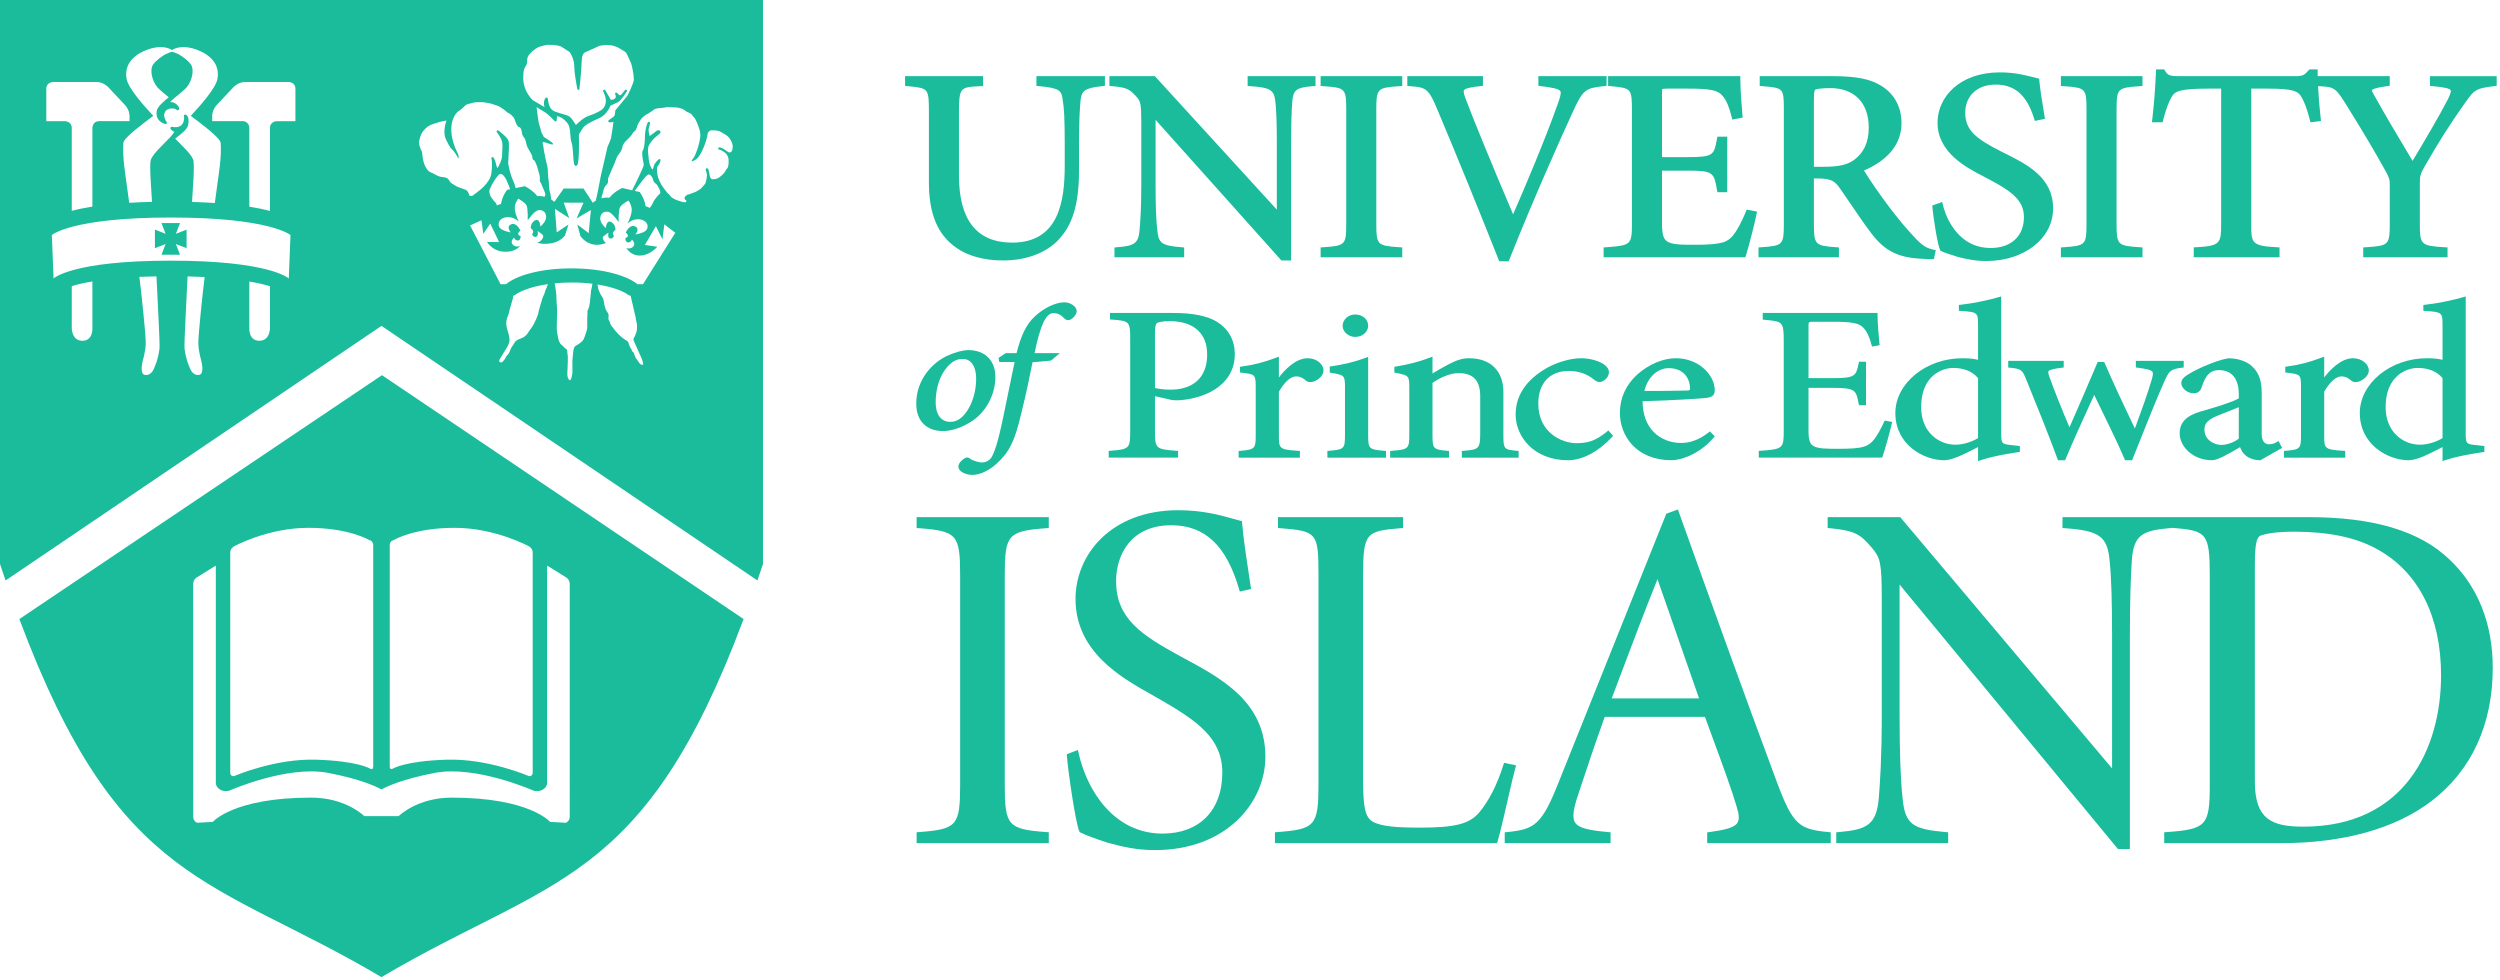 <?xml version="1.0" standalone="no"?><!DOCTYPE svg PUBLIC "-//W3C//DTD SVG 1.1//EN" "http://www.w3.org/Graphics/SVG/1.1/DTD/svg11.dtd"><svg width="100%" height="100%" viewBox="0 0 403 158" version="1.1" xmlns="http://www.w3.org/2000/svg" xmlns:xlink="http://www.w3.org/1999/xlink" xml:space="preserve" style="fill-rule:evenodd;clip-rule:evenodd;stroke-linejoin:round;stroke-miterlimit:1.414;"><g><path d="M61.494,0l-61.494,0l0,90.919c0.298,0.904 0.597,1.783 0.896,2.654l60.599,-41.041l60.601,41.041c0.298,-0.871 0.597,-1.75 0.896,-2.654l0,-90.919l-61.498,0ZM23.543,8.089c2.326,-0.932 3.675,-0.349 4.188,-0.018c0.512,-0.331 1.861,-0.914 4.187,0.018c2.394,0.958 3.517,2.604 3.128,4.654c-0.28,1.488 -2.687,4.218 -4.294,5.93c1.807,1.383 4.76,3.528 4.823,4.383c0.165,2.273 -0.317,4.991 -0.499,6.375c-0.053,0.405 -0.225,1.668 -0.446,3.292c-1.126,-0.074 -2.348,-0.131 -3.674,-0.168c0.127,-2.065 0.238,-3.844 0.238,-3.844c0,0 0.11,-2.051 0,-2.772c-0.111,-0.72 -1.385,-1.994 -1.385,-1.994c0,0 -0.735,-0.752 -1.568,-1.607c0.819,-0.599 1.934,-1.5 2.066,-2.088c0.343,-1.507 -0.317,-1.75 -0.394,-1.773c-0.085,-0.025 -0.177,0 -0.234,0.067c-0.059,0.064 -0.074,0.16 -0.038,0.24l0.033,0.063c0.021,0.117 0.005,0.453 -0.062,0.68c-0.18,0.597 -0.537,0.997 -1.459,0.98c-0.081,0 -0.311,-0.05 -0.434,-0.071c-0.106,-0.003 -0.217,0.073 -0.243,0.178c-0.074,0.294 0.519,0.589 0.546,0.603c0.032,0.017 0.062,0.03 0.094,0.041l-0.521,0.695c-0.978,1.004 -1.942,1.992 -1.942,1.992c0,0 -1.274,1.274 -1.386,1.994c-0.111,0.722 0,2.772 0,2.772c0,0 0.11,1.771 0.237,3.831c-1.324,0.031 -2.548,0.083 -3.677,0.15c-0.219,-1.61 -0.389,-2.859 -0.442,-3.261c-0.182,-1.384 -0.665,-4.102 -0.499,-6.375c0.062,-0.854 3.016,-3 4.822,-4.383c-1.606,-1.712 -4.013,-4.441 -4.294,-5.93c-0.387,-2.051 0.736,-3.696 3.129,-4.654ZM7.465,14.323c0,-1.106 1.109,-1.106 1.109,-1.106l6.986,0c1.108,0 1.867,0.809 1.867,0.809l2.695,2.872c0.759,0.811 0.759,1.72 0.759,1.72l0,0.912l-4.88,0c-1.108,0 -1.108,1.109 -1.108,1.109l0,12.665c-1.328,0.208 -2.425,0.44 -3.327,0.678l0,-13.336c0,-1.109 -1.107,-1.109 -1.107,-1.109l-2.994,0l0,-5.214ZM13.287,54.933c-1.774,0 -1.719,-2.108 -1.719,-2.108l0,-6.703c0.806,-0.245 1.891,-0.509 3.325,-0.751l0,7.454c0.001,-0.001 0.168,2.108 -1.606,2.108ZM25.709,56.21c-0.222,1.774 -0.776,2.938 -0.942,3.326c-0.166,0.389 -0.666,1.02 -1.387,0.904c-0.721,-0.114 -0.554,-1.292 -0.442,-1.957c0.065,-0.399 0.554,-1.775 0.554,-3.272c0,-1.353 -0.704,-8.067 -1.021,-10.582c0.86,-0.039 1.78,-0.066 2.75,-0.084c0.063,1.1 0.11,1.975 0.11,2.184c-0.001,0.611 0.479,8.678 0.378,9.481ZM32.523,58.483c0.111,0.665 0.279,1.843 -0.441,1.957c-0.722,0.115 -1.221,-0.516 -1.388,-0.904c-0.165,-0.388 -0.721,-1.552 -0.942,-3.326c-0.101,-0.803 0.378,-8.87 0.378,-9.48c0,-0.208 0.047,-1.08 0.11,-2.175c0.975,0.022 1.887,0.057 2.748,0.1c-0.318,2.534 -1.017,9.208 -1.017,10.557c0,1.496 0.487,2.872 0.552,3.271ZM43.519,52.824c0,0 0.057,2.108 -1.719,2.108c-1.773,0 -1.606,-2.108 -1.606,-2.108l0,-7.44c1.439,0.245 2.522,0.51 3.325,0.752l0,6.688ZM46.551,44.893c0,0 -2.994,-2.874 -19.008,-2.874c-16.013,0 -18.906,2.874 -18.906,2.874l-0.283,-7.003c0,0 3.159,-2.826 19.189,-2.826c16.032,0 19.284,2.826 19.284,2.826l-0.276,7.003ZM47.623,19.536l-2.994,0c0,0 -1.108,0 -1.108,1.109l0,13.353c-0.901,-0.238 -1.999,-0.472 -3.327,-0.682l0,-4.162l0,-8.517c0,0 0,-1.109 -1.108,-1.109l-4.879,0l0,-0.912c0,0 0,-0.909 0.759,-1.72l2.695,-2.872c0,0 0.759,-0.809 1.867,-0.809l6.985,0c0,0 1.11,0 1.11,1.106l0,5.215ZM84.459,11.251c0.1,-0.443 0.459,-0.69 0.487,-1.09c0.013,-0.192 0.039,-0.245 0.032,-0.423c-0.011,-0.206 0.063,-0.531 0.156,-0.704c0.101,-0.171 0.269,-0.311 0.387,-0.466c0.173,-0.22 0.353,-0.334 0.557,-0.506c0.164,-0.141 0.34,-0.272 0.531,-0.374c0.372,-0.193 0.804,-0.261 1.2,-0.386c0.507,-0.158 2.22,-0.072 2.721,0.249c0.277,0.18 0.95,0.616 1.321,0.856c0.229,0.364 0.72,1.254 0.72,2.28c0,0.873 0.267,2.481 0.455,3.498c0.098,0.541 0.365,0.229 0.365,0.229c0,0 0.296,-2.499 0.351,-3.951c0.053,-1.328 0.105,-1.538 0.415,-1.948c0.735,-0.334 1.473,-0.668 2.206,-1c0.139,-0.064 0.271,-0.141 0.416,-0.158c0.372,-0.048 0.775,-0.119 1.148,-0.096c0.21,0.01 0.425,0.021 0.629,0.046c0.192,0.024 0.344,0.08 0.533,0.141c0.342,0.115 0.69,0.271 0.992,0.486c0.24,0.173 0.522,0.275 0.746,0.472c0.19,0.168 0.269,0.415 0.377,0.643c0.176,0.381 0.353,0.763 0.53,1.146c0,0 0.435,1.434 0.435,2.646c0,0.594 -1.025,2.576 -1.025,2.576l-1.957,2.378c0,0 -0.029,0.711 -0.159,0.897c-0.155,0.217 -0.985,0.672 -0.985,0.817c0,0.39 0.852,0.132 0.852,0.132c0,0 -0.31,2.22 -0.393,2.6c-0.026,0.119 -0.091,0.301 -0.169,0.494c-0.024,0.069 -0.054,0.141 -0.085,0.208c-0.038,0.097 -0.078,0.19 -0.116,0.275c-0.108,0.247 -0.197,0.438 -0.197,0.438l-1.1,4.783c-0.244,1.208 -0.442,2.435 -0.734,3.633c-0.021,0.085 -0.033,0.178 -0.05,0.267c-0.173,0.105 -0.341,0.218 -0.488,0.353l-1.499,-2.298l-3.195,0l-1.519,2.155c-0.144,-0.145 -0.312,-0.268 -0.485,-0.383c-0.025,-0.222 -0.081,-0.454 -0.097,-0.644c-0.021,-0.247 -0.095,-0.47 -0.16,-0.713c-0.057,-0.223 -0.093,-0.48 -0.104,-0.72c-0.004,-0.069 -0.006,-0.136 -0.006,-0.199c0.002,-0.292 -0.014,-0.57 -0.063,-0.858c-0.068,-0.37 -0.11,-0.757 -0.114,-1.132c-0.003,-0.338 -0.011,-0.702 -0.078,-1.018c-0.085,-0.365 -0.18,-0.729 -0.256,-1.095c-0.046,-0.206 -0.11,-0.417 -0.128,-0.629c-0.034,-0.345 -0.195,-0.677 -0.195,-1.031l-0.093,-0.607c-0.039,-0.273 -0.106,-0.18 -0.074,-0.457c-0.205,-0.519 1.39,0.411 1.67,0.187c0.054,-0.277 -1.396,-1.059 -1.531,-1.203c-0.05,-0.188 -0.116,-0.277 -0.214,-0.427c-0.115,-0.168 -0.174,-0.419 -0.228,-0.612c-0.149,-0.561 -0.355,-1.131 -0.436,-1.718c-0.051,-0.373 -0.087,-0.751 -0.147,-1.123c-0.044,-0.299 -0.075,-0.6 -0.118,-0.9c0.524,0.306 1.149,0.685 1.457,0.888c0.479,0.319 1.466,1.359 1.476,1.37c0.053,0.054 0.13,0.071 0.2,0.043c0.069,-0.027 0.114,-0.094 0.114,-0.169c0,-0.002 0.001,-0.274 0.039,-0.642c0,0 0.02,-0.014 0.08,-0.014c0.272,0 0.938,0.285 1.567,1.051c0.41,0.497 0.457,1.174 0.508,1.889c0.035,0.494 0.071,1.005 0.241,1.448c0.111,0.29 0.163,1.075 0.21,1.768c0.094,1.396 0.139,1.838 0.45,1.838c0.047,0 0.116,-0.014 0.181,-0.08c0.374,-0.384 0.335,-3.57 0.298,-4.984c0.092,-0.152 0.397,-0.66 0.584,-0.944c0.427,-0.658 1.499,-1.162 2.655,-1.663c1.188,-0.517 1.732,-1.729 1.857,-2.045c0.192,-0.088 0.75,-0.344 1.16,-0.525c0.537,-0.238 1.383,-1.617 1.477,-1.773c0.051,-0.083 0.026,-0.192 -0.056,-0.246c-0.08,-0.055 -0.192,-0.033 -0.248,0.047c-0.303,0.428 -0.672,0.823 -0.769,0.848c-0.145,-0.028 -0.383,-0.243 -0.507,-0.388c-0.062,-0.07 -0.166,-0.084 -0.241,-0.032c-0.077,0.054 -0.102,0.155 -0.058,0.237c0.003,0.005 0.256,0.479 -0.062,0.717c-0.153,0.114 -0.322,0.173 -0.502,0.173c-0.065,0 -0.119,-0.008 -0.157,-0.016c-0.897,-1.613 -0.907,-1.613 -1.045,-1.613c-0.061,0 -0.119,0.032 -0.153,0.083c-0.058,0.089 -0.021,0.173 0.016,0.253l0.033,0.076c0.234,0.526 0.671,1.505 0.034,2.486c-0.269,0.414 -1.176,0.904 -2.555,1.38c-0.669,0.229 -1.26,0.788 -1.651,1.157c-0.103,0.099 -0.217,0.205 -0.285,0.259c-0.069,-0.078 -0.181,-0.256 -0.267,-0.393c-0.157,-0.25 -0.335,-0.533 -0.541,-0.754c-0.305,-0.326 -0.611,-0.414 -1.224,-0.589c-0.33,-0.095 -0.74,-0.212 -1.305,-0.408c-0.949,-0.327 -1.092,-1.362 -1.161,-1.859c-0.035,-0.25 -0.06,-0.431 -0.251,-0.431c-0.151,0 -0.216,0.149 -0.267,0.27c-0.25,0.583 -0.137,1.033 -0.03,1.273c-0.04,-0.015 -0.093,-0.038 -0.161,-0.076c-0.345,-0.193 -1.251,-0.732 -1.776,-1.046c-0.926,-0.964 -1.509,-2.196 -1.509,-3.535c0,-0.476 0.014,-0.9 0.11,-1.345ZM75.553,31.178c-0.059,-0.179 -0.167,-0.336 -0.306,-0.46c-0.18,-0.163 -0.436,-0.213 -0.659,-0.291c-0.275,-0.097 -0.555,-0.194 -0.825,-0.306c-0.23,-0.095 -0.423,-0.253 -0.642,-0.375c-0.126,-0.071 -0.268,-0.148 -0.38,-0.237c-0.245,-0.188 -0.343,-0.531 -0.567,-0.711c-0.391,-0.307 -0.969,-0.204 -1.422,-0.373c-0.338,-0.13 -0.636,-0.311 -0.963,-0.486c-0.21,-0.108 -0.485,-0.177 -0.654,-0.331c-0.73,-0.672 -0.943,-1.683 -1.052,-2.621c-0.025,-0.238 -0.025,-0.491 -0.145,-0.715c-0.062,-0.119 -0.13,-0.169 -0.158,-0.301c-0.062,-0.286 -0.224,-0.577 -0.224,-0.876c0,-0.174 -0.004,-0.34 0.043,-0.508c0.128,-0.472 0.286,-1.079 0.611,-1.452c0.327,-0.377 0.64,-0.722 1.098,-0.94c0.281,-0.135 0.583,-0.242 0.886,-0.325c0.397,-0.108 0.791,-0.264 1.194,-0.349c0.082,-0.016 0.167,-0.026 0.256,-0.026c0.131,0.002 0.227,-0.057 0.33,-0.113c-0.275,0.829 -0.553,2.129 -0.063,3.144c0.782,1.621 0.789,1.292 1.233,1.845c0.448,0.549 0.722,1.184 0.722,1.184c0,0 0.167,-0.332 -0.055,-0.773c-0.429,-0.851 -1.063,-2.361 -1.063,-3.874c0,-1.086 0.256,-2.038 0.957,-2.834c0.294,-0.214 0.601,-0.409 0.865,-0.657c0.302,-0.284 0.533,-0.605 0.972,-0.673c0.31,-0.05 0.608,-0.175 0.917,-0.229c0.236,-0.043 0.472,-0.045 0.713,-0.045c0.192,0 0.384,-0.002 0.574,0c0.295,0.004 0.596,0.078 0.887,0.128c0.308,0.052 0.619,0.11 0.912,0.226c0.16,0.064 0.312,0.127 0.485,0.166c0.462,0.106 0.824,0.421 1.219,0.689c0.104,0.071 0.178,0.126 0.264,0.208c0.087,0.087 0.185,0.185 0.291,0.25c0.149,0.095 0.312,0.141 0.448,0.253c0.284,0.245 0.597,0.527 0.722,0.882c0.103,0.287 0.181,0.607 0.355,0.87c0.063,0.102 0.131,0.247 0.224,0.31c0.063,0.041 0.124,0.03 0.195,0.059c0.188,0.073 0.231,0.286 0.292,0.451c0.042,0.125 0.07,0.21 0.078,0.342c0.021,0.265 0.072,0.469 0.232,0.681c0.176,0.228 0.343,0.479 0.396,0.768c0.063,0.338 0.152,0.702 0.302,1.015c0.197,0.414 0.452,0.758 0.652,1.159c0.108,0.215 0.086,0.448 0.156,0.672c0.068,0.215 0.235,0.201 0.355,0.357c0.075,0.102 0.105,0.25 0.157,0.368c0.08,0.183 0.17,0.362 0.226,0.558c0.074,0.269 0.154,0.529 0.228,0.796c0.098,0.351 0.209,0.69 0.209,1.056c0,0.19 -0.063,0.47 0.054,0.624c0.05,0.069 0.1,0.093 0.137,0.169c0.064,0.125 0.064,0.272 0.132,0.396c0.147,0.279 0.269,0.587 0.391,0.887c0.075,0.184 0.173,0.364 0.156,0.567c-0.009,0.119 -0.044,0.187 -0.089,0.277c-0.006,0.014 -0.021,0.039 -0.031,0.057c-0.379,-0.091 -0.772,-0.139 -1.171,-0.096c-0.541,-0.722 -1.36,-1.259 -2.017,-1.605l-1.46,0.31c-0.144,-0.53 -0.325,-1.045 -0.456,-1.305c-0.381,-0.762 -0.758,-2.419 -0.758,-2.744c0,-0.088 0.015,-0.311 0.033,-0.603c0.081,-1.273 0.148,-2.553 0.015,-2.971c-0.191,-0.598 -1.483,-1.547 -1.63,-1.654c-0.078,-0.055 -0.183,-0.041 -0.244,0.029c-0.062,0.071 -0.059,0.179 0.007,0.246c0.003,0.003 0.22,0.229 0.64,1.017c0.304,0.569 0.274,1.077 0.234,1.78c-0.015,0.265 -0.032,0.552 -0.032,0.872c0,0.816 -0.502,1.712 -0.762,2.122c-0.076,-0.147 -0.166,-0.366 -0.218,-0.647c-0.117,-0.646 -0.408,-1.06 -0.421,-1.077c-0.054,-0.074 -0.151,-0.098 -0.23,-0.057c-0.079,0.04 -0.118,0.134 -0.091,0.219c0.002,0.007 0.206,0.67 -0.008,2.377c-0.21,1.68 -2.353,3.095 -2.375,3.108c-0.021,0.014 -0.02,0.043 -0.034,0.064c-0.084,0.046 -0.173,0.089 -0.247,0.145c-0.135,0.097 -0.202,0.225 -0.355,0.288c-0.133,0.058 -0.391,0.088 -0.514,-0.012c-0.091,-0.081 -0.1,-0.232 -0.134,-0.339ZM82.236,30.505l-0.493,0.104c-0.158,0.201 -0.792,1.068 -0.981,2.267c-0.237,0.064 -0.461,0.148 -0.673,0.248c-0.032,-0.138 -0.061,-0.297 -0.142,-0.397c-0.115,-0.137 -0.261,-0.246 -0.368,-0.388c-0.18,-0.227 -0.323,-0.472 -0.502,-0.694c-0.105,-0.277 -0.199,-0.593 -0.199,-0.855c0,-0.264 0.636,-1.475 0.997,-1.958c0.045,-0.061 0.09,-0.123 0.136,-0.188c0.264,-0.369 0.504,-0.702 0.87,-0.56c0.536,0.201 1.018,1.481 1.355,2.421ZM88.049,46.529c-0.143,0.222 -0.187,0.521 -0.275,0.77c-0.082,0.238 -0.225,0.451 -0.307,0.691c-0.193,0.583 -0.334,1.188 -0.522,1.771c-0.074,0.229 -0.117,0.454 -0.163,0.682c-0.071,0.353 -0.228,0.685 -0.362,1.024c-0.182,0.455 -0.388,0.815 -0.633,1.219c-0.182,0.295 -0.431,0.551 -0.603,0.852c-0.212,0.366 -0.514,0.698 -0.901,0.885c-0.311,0.146 -0.661,0.249 -0.952,0.425c-0.249,0.149 -0.381,0.379 -0.52,0.617c-0.171,0.291 -0.416,0.565 -0.538,0.899c-0.084,0.226 -0.139,0.444 -0.283,0.642c-0.135,0.185 -0.33,0.334 -0.416,0.54c-0.089,0.219 -0.204,0.351 -0.354,0.528c-0.146,0.17 -0.224,0.391 -0.503,0.341c-0.455,-0.083 -0.18,-0.466 -0.05,-0.685c0.171,-0.277 0.34,-0.556 0.509,-0.835c0.208,-0.343 0.419,-0.689 0.625,-1.032c0.1,-0.217 0.214,-0.429 0.277,-0.658c0.215,-0.753 -0.234,-1.687 -0.382,-2.397c-0.11,-0.531 -0.13,-1.038 0.048,-1.543c0.1,-0.277 0.226,-0.535 0.292,-0.826c0.17,-0.785 0.437,-1.554 0.632,-2.311c0.04,-0.154 0.06,-0.313 0.087,-0.471l0.269,-0.097c0.612,-0.508 2.37,-1.338 5.291,-1.758c-0.114,0.329 -0.212,0.641 -0.266,0.727ZM95.343,46.581c-0.075,0.142 -0.071,0.447 -0.093,0.605c-0.139,0.969 -0.08,2.14 -0.594,3.013c0.023,-0.034 0.034,-0.021 0.054,-0.034c-0.034,0.088 0.004,0.249 -0.004,0.366c-0.009,0.186 -0.03,0.37 -0.041,0.552c-0.016,0.284 -0.005,0.572 -0.005,0.856c0,0.295 0.02,0.594 0.002,0.885c-0.007,0.119 -0.036,0.258 -0.064,0.37c-0.081,0.348 -0.209,0.679 -0.323,1.019c-0.098,0.302 -0.219,0.581 -0.448,0.811c-0.188,0.189 -0.41,0.332 -0.627,0.481c-0.173,0.119 -0.44,0.232 -0.567,0.399c-0.243,0.322 -0.224,0.96 -0.284,1.363c-0.128,0.889 -0.061,1.812 -0.071,2.713c-0.003,0.218 -0.188,1.743 -0.595,1.18c-0.277,-0.38 -0.24,-0.91 -0.212,-1.351c0.028,-0.491 0.036,-0.975 0.057,-1.465c0.02,-0.477 0.02,-0.967 -0.063,-1.433c-0.028,-0.171 -0.013,-0.451 -0.117,-0.583c-0.036,-0.048 -0.192,-0.142 -0.251,-0.191c-0.133,-0.112 -0.247,-0.225 -0.364,-0.357c-0.143,-0.16 -0.332,-0.269 -0.451,-0.455c-0.288,-0.44 -0.325,-1.01 -0.438,-1.509c-0.119,-0.518 -0.085,-1.044 -0.085,-1.567c0,-1.06 0.126,-2.102 -0.004,-3.151c-0.064,-0.528 -0.034,-1.077 -0.082,-1.61c-0.019,-0.194 -0.116,-1.111 -0.255,-1.812c0.828,-0.081 1.709,-0.138 2.696,-0.138c1.26,0 2.38,0.078 3.383,0.2c-0.068,0.378 -0.12,0.778 -0.154,0.843ZM103.566,58.804c-0.117,0.031 -0.26,-0.038 -0.343,-0.112c-0.236,-0.213 -0.377,-0.537 -0.592,-0.778c-0.153,-0.173 -0.262,-0.442 -0.338,-0.663c-0.054,-0.151 -0.192,-0.681 -0.405,-0.588c0.024,-0.229 -0.249,-0.553 -0.345,-0.752c-0.114,-0.231 -0.156,-0.464 -0.249,-0.7c-0.082,-0.219 -0.277,-0.297 -0.488,-0.425c-0.372,-0.228 -0.702,-0.524 -1.026,-0.823c-0.465,-0.432 -0.801,-0.924 -1.19,-1.413c-0.149,-0.19 -0.195,-0.312 -0.252,-0.544c-0.05,-0.197 -0.214,-0.35 -0.249,-0.54c-0.037,-0.206 0.032,-0.446 0.018,-0.659c-0.015,-0.265 -0.171,-0.418 -0.306,-0.633c-0.199,-0.323 -0.281,-0.695 -0.377,-1.049c-0.078,-0.295 -0.067,-0.618 -0.171,-0.906c-0.111,-0.299 -0.332,-0.559 -0.476,-0.837c-0.107,-0.207 -0.169,-0.418 -0.274,-0.621c-0.073,-0.145 -0.117,-0.525 -0.177,-0.899c2.728,0.435 4.383,1.213 4.969,1.699l0.375,0.135c0.049,0.264 0.113,0.526 0.167,0.772c0.115,0.527 0.275,1.052 0.368,1.59c0.061,0.338 0.176,0.68 0.243,1.018c0.025,0.133 0.048,0.321 0.069,0.481c0.032,0.236 0.132,0.46 0.16,0.698c0.028,0.249 0.009,0.507 0,0.755c-0.018,0.374 -0.151,0.719 -0.279,1.065c-0.092,0.252 -0.347,0.458 -0.269,0.741c0.064,0.226 0.199,0.49 0.296,0.711c0.007,0.011 1.056,2.367 1.056,2.367c0.061,0.206 0.142,0.414 0.183,0.624c0.026,0.152 0.067,0.245 -0.098,0.286ZM103.652,45.808l-0.906,0c-1.532,-1.27 -5.284,-2.545 -10.634,-2.545c-5.35,0 -9.01,1.275 -10.541,2.545l-0.882,0l-4.911,-9.47l1.834,-0.83l0.296,2.191l1.123,-1.658l1.422,2.986l-1.952,-0.027c0,0 1.063,1.895 3.608,1.539c0.804,-0.111 1.353,-0.462 1.753,-0.88c-0.073,0.027 -0.77,0.262 -1.22,-0.243c-0.473,-0.533 0.236,-1.125 0.236,-1.125c0,0 0.061,0.414 0.55,0.473c0.486,0.059 0.515,-0.661 0.515,-0.661c0,0 -0.355,-0.119 -0.412,-0.403c-0.044,-0.208 0.359,-0.522 0.359,-0.522c0,0 -0.598,-1.387 -1.484,-1.017c-0.904,0.377 -0.061,1.301 -0.061,1.301c0,0 -1.182,-0.176 -1.691,-0.648c-0.513,-0.475 -0.379,-1.541 0.863,-1.777c1.242,-0.236 2.131,0.711 2.131,0.711c0,0 -0.533,-1.006 -0.65,-1.953c-0.119,-0.947 0.533,-1.776 0.533,-1.776c0,0 1.123,0.593 1.361,1.126c0.236,0.531 0.176,2.365 0.176,2.365c0,0 0.981,-1.39 1.599,-1.598c0.355,-0.117 1.244,-0.057 1.361,0.889c0.117,0.947 -0.946,1.717 -0.946,1.717c0,0 0.043,-0.531 -0.237,-0.889c-0.281,-0.355 -0.71,-0.119 -1.007,0.249c-0.276,0.343 -0.295,0.876 -0.295,0.876c0,0 0.413,0.355 0.413,0.533c0,0.176 -0.175,0.533 -0.175,0.533c0,0 0.234,0.473 0.649,0.355c0.414,-0.119 0.236,-0.949 0.236,-0.949c0,0 0.476,0.357 0.77,0.594c0.297,0.236 0.061,0.746 -0.354,1.064c-0.12,0.091 -0.302,0.178 -0.494,0.258c0.431,0.121 0.949,0.195 1.618,0.156c1.542,-0.089 2.399,-0.727 2.872,-1.342l0.562,-1.765l-1.895,1.271l-0.295,-3.787l2.307,1.48l-0.889,-2.486l3.195,0l-1.123,2.547l2.309,-1.361l-0.354,3.729l-1.838,-1.392l0.505,1.877c0.434,0.566 1.099,1.153 2.101,1.349c0.708,0.137 1.401,-0.011 2.023,-0.252c-0.017,-0.013 -0.034,-0.021 -0.045,-0.03c-0.41,-0.325 -0.638,-0.841 -0.336,-1.072c0.299,-0.23 0.778,-0.579 0.778,-0.579c0,0 -0.191,0.826 0.221,0.952c0.412,0.127 0.656,-0.345 0.656,-0.345c0,0 -0.171,-0.356 -0.168,-0.534c0.004,-0.178 0.425,-0.524 0.425,-0.524c0,0 -0.011,-0.537 -0.282,-0.882c-0.29,-0.371 -0.713,-0.615 -1.001,-0.267c-0.287,0.351 -0.252,0.884 -0.252,0.884c0,0 -1.053,-0.788 -0.917,-1.733c0.135,-0.943 1.023,-0.988 1.375,-0.862c0.615,0.217 1.571,1.625 1.571,1.625c0,0 -0.028,-1.836 0.219,-2.364c0.245,-0.527 1.38,-1.1 1.38,-1.1c0,0 0.638,0.84 0.503,1.784c-0.136,0.945 -0.685,1.942 -0.685,1.942c0,0 0.901,-0.933 2.142,-0.674c1.237,0.258 1.353,1.324 0.834,1.79c-0.518,0.466 -1.705,0.622 -1.705,0.622c0,0 0.862,-0.91 -0.037,-1.305c-0.88,-0.386 -1.498,0.994 -1.498,0.994c0,0 0.395,0.317 0.348,0.525c-0.063,0.285 -0.423,0.396 -0.423,0.396c0,0 0.018,0.722 0.509,0.672c0.486,-0.052 0.555,-0.466 0.555,-0.466c0,0 0.7,0.604 0.217,1.129c-0.359,0.393 -0.882,0.318 -1.12,0.256c0.327,0.436 0.727,0.825 1.223,1.015c2.062,0.788 3.789,-1.242 3.789,-1.242l-2.012,-0.282l1.774,-3.032l1.066,2.129l0.295,-2.426l1.773,1.361l-5.206,8.285ZM102.312,30.769c0.087,-0.095 0.209,-0.252 0.4,-0.524l0.049,-0.071c1.247,-1.783 1.671,-2.05 1.813,-2.05c0.367,0 0.663,0.59 0.713,0.894c0.044,0.273 0.233,0.429 0.4,0.565c0.096,0.078 0.186,0.152 0.238,0.239l0.034,0.058c0.168,0.272 0.514,0.834 0.484,1.209c-0.004,0.064 -0.004,0.064 -0.242,0.297c-0.17,0.158 -0.223,0.224 -0.347,0.388c-0.176,0.231 -0.471,0.563 -0.549,0.828c-0.13,0.312 -0.345,0.637 -0.564,0.911c-0.214,-0.106 -0.438,-0.203 -0.679,-0.273c-0.169,-1.203 -0.788,-2.08 -0.942,-2.284l-0.808,-0.187ZM118.051,24.159c-0.015,0.062 -0.051,0.143 -0.083,0.215c-0.001,0.003 -0.006,0 -0.008,0.003c-0.001,0.003 -0.238,0.303 -0.517,0.164c-0.085,-0.043 -0.168,-0.094 -0.251,-0.148c-0.133,-0.122 -0.271,-0.214 -0.439,-0.312c-0.168,-0.116 -0.35,-0.229 -0.537,-0.273c-0.057,-0.021 -0.174,-0.06 -0.25,-0.06c-0.095,0 -0.183,0.075 -0.19,0.171c-0.015,0.185 0.184,0.215 0.327,0.237l0.001,-0.002c0.072,0.027 0.161,0.067 0.261,0.124l0.358,0.228c0.079,0.058 0.16,0.116 0.242,0.173c0.146,0.139 0.263,0.316 0.369,0.557c0.049,0.109 0.073,0.215 0.099,0.317c0.007,0.061 0.018,0.119 0.018,0.182c0,0.466 0.054,1.112 -0.271,1.47c-0.074,0.085 -0.106,0.093 -0.159,0.201c-0.077,0.156 -0.149,0.302 -0.26,0.438c-0.153,0.19 -0.323,0.342 -0.509,0.503c-0.273,0.233 -0.505,0.427 -0.831,0.49c-0.216,0.043 -0.425,0.05 -0.637,0.06c-0.313,-0.177 -0.357,-0.401 -0.425,-0.83c-0.013,-0.084 -0.026,-0.172 -0.043,-0.266c-0.122,-0.687 -0.274,-0.687 -0.355,-0.687c-0.059,0 -0.118,0.031 -0.152,0.079c-0.044,0.06 -0.088,0.122 0.085,0.64c0.18,0.529 -0.084,1.421 -0.194,1.75c-0.224,0.294 -0.477,0.567 -0.731,0.842c-0.384,0.245 -0.732,0.497 -1.168,0.633c-0.234,0.074 -0.469,0.191 -0.711,0.256c-0.19,0.046 -0.389,0.083 -0.512,0.249c-0.089,0.124 -0.308,0.174 -0.204,0.51c0,0.08 0.286,0.254 0.288,0.334c0.014,0.412 -0.925,0.08 -1.116,0c-0.19,-0.076 -0.306,-0.091 -0.503,-0.167c-0.229,-0.085 -0.52,-0.232 -0.724,-0.382c-0.173,-0.127 -0.31,-0.345 -0.451,-0.502c-0.086,-0.093 -0.185,-0.188 -0.29,-0.276c-0.431,-0.51 -0.94,-1.185 -1.235,-1.821c-0.596,-1.276 -0.46,-2.386 -0.307,-2.521c0.297,-0.26 0.434,-0.812 0.448,-0.875c0.018,-0.075 -0.015,-0.154 -0.081,-0.196c-0.065,-0.042 -0.149,-0.035 -0.212,0.013c-0.026,0.022 -0.664,0.549 -0.788,1.077c-0.098,0.411 -0.211,0.554 -0.198,0.571c-0.266,-0.113 -0.614,-1.215 -0.614,-1.563c0,-0.085 -0.018,-0.236 -0.041,-0.427c-0.064,-0.544 -0.175,-1.454 0.047,-1.891c0.418,-0.829 1.144,-1.436 1.538,-1.723c0.203,-0.147 0.4,-0.324 0.336,-0.523c-0.031,-0.093 -0.121,-0.201 -0.386,-0.201c-0.044,0 -0.074,0.003 -0.074,0.003c-0.035,0.004 -0.069,0.017 -0.097,0.038c-0.444,0.352 -0.942,0.73 -1.188,0.895c-0.091,-0.3 -0.226,-0.919 -0.154,-1.182c0.258,-0.933 0.234,-0.963 0.174,-1.044c-0.035,-0.046 -0.091,-0.073 -0.147,-0.073c-0.093,0 -0.231,0 -0.479,1.034c-0.171,0.708 -0.172,1.809 -0.172,1.848c-0.021,0.519 -0.122,1.435 -0.302,1.687c-0.225,0.312 -0.111,1.03 0.048,1.867c0.044,0.229 0.085,0.445 0.085,0.523c-0.027,0.326 -1.5,3.384 -1.767,3.847c-0.054,0.094 -0.085,0.167 -0.099,0.234l-1.626,-0.375c-0.666,0.336 -1.496,0.858 -2.048,1.571c-0.44,-0.056 -0.874,-0.011 -1.285,0.095c0.024,-0.179 0.055,-0.35 0.129,-0.542c0.089,-0.229 0.121,-0.458 0.188,-0.689c0.053,-0.189 0.096,-0.371 0.183,-0.542c0.126,-0.243 0.414,-0.453 0.524,-0.709c0.114,-0.267 -0.021,-0.601 0.093,-0.867c0.27,-0.624 0.54,-1.251 0.811,-1.877c0.117,-0.269 0.239,-0.514 0.325,-0.793c0.085,-0.273 0.2,-0.536 0.336,-0.789c0.119,-0.224 0.309,-0.396 0.44,-0.611c0.104,-0.169 0.242,-0.434 0.306,-0.624c0.032,-0.096 0.025,-0.222 0.054,-0.323c0.042,-0.143 0.117,-0.279 0.191,-0.407c0.331,-0.56 0.906,-0.901 1.276,-1.424c0.117,-0.161 0.193,-0.355 0.33,-0.501c0.068,-0.074 0.158,-0.102 0.231,-0.163c0.075,-0.066 0.091,-0.155 0.149,-0.244c0.117,-0.172 0.163,-0.355 0.21,-0.556c0.067,-0.283 0.23,-0.492 0.362,-0.722c0.185,-0.334 0.41,-0.622 0.727,-0.847c0.164,-0.117 0.312,-0.271 0.503,-0.343c0.21,-0.078 0.353,-0.219 0.553,-0.336c0.18,-0.103 0.331,-0.247 0.496,-0.364c0.16,-0.115 0.364,-0.167 0.563,-0.213c0.381,-0.089 0.773,-0.078 1.157,-0.128c0.113,-0.015 0.21,-0.068 0.327,-0.08c0.115,-0.011 0.238,0 0.352,0c0.459,0 0.903,0.009 1.353,0.059c0.414,0.048 0.873,0.172 1.211,0.41c0.174,0.119 0.316,0.271 0.535,0.343c0.17,0.056 0.339,0.169 0.499,0.253c0.152,0.08 0.204,0.191 0.295,0.349c0.082,0.135 0.206,0.238 0.323,0.352c0.015,0.015 0.026,0.027 0.039,0.042c0.354,0.685 0.949,1.993 0.869,2.887c-0.11,1.246 -0.781,3.145 -1.117,3.518c-0.335,0.375 -0.493,0.791 0.391,0.224c1.006,-0.646 1.898,-3.629 1.898,-4.075c0,-0.292 0.244,-0.503 0.533,-0.636c0.052,0.011 0.101,0.023 0.188,0.018c0.503,-0.03 1.048,0.003 1.483,0.288c0.347,0.224 0.729,0.396 1.038,0.657c0.377,0.323 0.763,1.025 0.795,1.523c0.015,0.217 0.004,0.471 -0.052,0.673Z" style="fill:#1abc9c;fill-rule:nonzero;"/><path d="M27.199,15.681c-0.84,0.675 -1.803,1.549 -1.915,2.112c-0.333,1.667 1.093,2.103 1.111,2.103l0.166,0.089c0.032,0.019 0.071,0.028 0.108,0.028c0.002,0 0.003,0 0.007,0c0.101,0.003 0.229,-0.096 0.229,-0.22c0,-0.065 -0.032,-0.126 -0.081,-0.167c-0.111,-0.172 -0.514,-0.856 -0.289,-1.442c0.233,-0.609 0.85,-0.701 1.196,-0.701c0.375,0 0.63,0.104 0.671,0.145c0.05,0.062 0.13,0.144 0.252,0.144c0.105,0 0.215,-0.091 0.237,-0.189c0.052,-0.241 -0.263,-0.766 -0.877,-1.038c-0.138,-0.062 -0.328,-0.093 -0.582,-0.088l0.377,-0.4c0.979,-0.807 1.977,-1.621 2.279,-1.979c0.888,-1.053 1.274,-2.883 0.665,-3.713c-0.491,-0.672 -1.497,-1.387 -2.051,-1.664c-0.226,-0.112 -0.688,-0.271 -0.973,-0.365c-0.285,0.095 -0.747,0.253 -0.973,0.365c-0.553,0.277 -1.56,0.992 -2.051,1.664c-0.61,0.83 -0.223,2.66 0.666,3.713c0.258,0.3 1.012,0.929 1.828,1.603Z" style="fill:#1abc9c;fill-rule:nonzero;"/><path d="M26.027,35.957l0.666,1.727l-1.725,-0.667l0,2.988l1.725,-0.667l-0.664,1.727l2.987,0l-0.666,-1.725l1.725,0.665l0,-2.988l-1.725,0.667l0.666,-1.727l-2.989,0Z" style="fill:#1abc9c;fill-rule:nonzero;"/><path d="M3.122,99.791c16.084,43.082 31.146,41.615 58.371,57.723c27.228,-16.107 42.293,-14.641 58.374,-57.723l-58.294,-39.312l-58.451,39.312ZM37.119,89.058c0,-0.654 0.573,-0.971 0.573,-0.971c0,0 5.437,-3.002 12.006,-3.002c6.566,0 9.818,1.971 9.818,1.971c0.645,0.129 0.645,0.785 0.645,0.785l0,35.734c0,0.656 -0.556,0.305 -0.556,0.305c0,0 -1.895,-1.197 -8.591,-1.418c-6.697,-0.223 -13.253,2.637 -13.253,2.637c-0.643,0.127 -0.643,-0.529 -0.643,-0.529l0,-35.512l0.001,0ZM87.467,127.306c0.73,-0.398 0.73,-1.061 0.73,-1.061l0,-35.044c0.094,0.027 0.165,0.07 0.165,0.07l2.918,1.818c0.562,0.352 0.562,1.014 0.562,1.014l-0.003,37.586c0,0.662 -0.601,0.943 -0.601,0.943l-2.57,-0.143c0,0 -3.272,-3.912 -15.851,-3.912c-5.577,0 -8.55,2.979 -8.55,2.979l-0.641,0l-4.264,0l-0.641,0c0,0 -2.975,-2.979 -8.551,-2.979c-12.579,0 -15.851,3.912 -15.851,3.912l-2.57,0.143c0,0 -0.598,-0.281 -0.598,-0.943l-0.007,-37.586c0,0 0,-0.662 0.562,-1.014l2.92,-1.818c0,0 0.072,-0.043 0.164,-0.07l0,35.045c0,0 0,0.662 0.729,1.061c0.729,0.396 1.479,0.133 1.479,0.133c0,0 9.259,-4.109 15.887,-2.852c5.312,1.01 7.819,2.23 8.607,2.674c0.786,-0.443 3.292,-1.664 8.605,-2.674c6.628,-1.258 15.886,2.852 15.886,2.852c0,0 0.756,0.263 1.484,-0.134ZM62.829,87.841c0,0 0,-0.656 0.644,-0.785c0,0 3.252,-1.971 9.819,-1.971c6.567,0 12.006,3.002 12.006,3.002c0,0 0.572,0.316 0.572,0.971l0,35.512c0,0 0,0.656 -0.644,0.529c0,0 -6.555,-2.859 -13.252,-2.637c-6.695,0.221 -8.591,1.418 -8.591,1.418c0,0 -0.555,0.352 -0.555,-0.305l0,-35.734l0.001,0Z" style="fill:#1abc9c;fill-rule:nonzero;"/></g><g><path d="M167.072,13.85l0.501,0.046c3.332,0.302 3.548,0.761 3.733,2.192c0.236,1.302 0.328,3.268 0.328,7.011l0,3.6c0,5.779 -0.963,12.412 -8.476,12.412c-5.687,0 -8.571,-3.636 -8.571,-10.808l0,-10.233c0,-4.008 0.254,-4.021 3.366,-4.173l0.524,-0.026l0,-1.596l-12.581,0l0,1.569l0.496,0.05c3.283,0.33 3.346,0.336 3.346,4.175l0,11.317c0,5.096 1.402,8.449 4.407,10.548c1.846,1.325 4.518,2.054 7.524,2.054c3.562,0 6.648,-1.086 8.692,-3.062c2.506,-2.466 3.576,-5.889 3.576,-11.447l0,-4.336c0,-3.762 0.136,-5.707 0.237,-6.842c0.15,-1.626 0.596,-2.109 3.443,-2.406l0.494,-0.052l0,-1.567l-11.041,0l0,1.574l0.002,0Z" style="fill:#1abc9c;fill-rule:nonzero;"/><path d="M201.119,13.863l0.516,0.034c3.276,0.213 3.762,0.695 3.954,2.503c0.165,1.429 0.234,3.485 0.234,6.874l0,10.518l-19.659,-21.515l-7.327,0l0,1.577l0.504,0.043c2.358,0.203 2.757,0.524 3.769,1.595c0.73,0.807 0.867,1.063 0.867,4.358l0,9.971c0,3.896 -0.168,5.934 -0.269,7.151l-0.017,0.208c-0.195,2.006 -0.789,2.455 -3.53,2.669l-0.508,0.04l0,1.58l11.236,0l0,-1.578l-0.506,-0.042c-3.083,-0.253 -3.619,-0.628 -3.819,-2.684c-0.191,-1.559 -0.284,-3.962 -0.284,-7.346l0,-10.497l20.118,22.483l0.165,0.184l1.565,0l0,-18.672c0,-3.792 0.091,-5.598 0.189,-6.976c0.157,-1.847 0.672,-2.236 3.24,-2.445l0.507,-0.041l0,-1.579l-10.945,0l0,1.587Z" style="fill:#1abc9c;fill-rule:nonzero;"/><path d="M212.885,13.861l0.514,0.035c3.48,0.241 3.615,0.384 3.615,3.829l0,18.294c0,3.445 -0.135,3.588 -3.615,3.83l-0.514,0.036l0,1.584l13.156,0l0,-1.585l-0.514,-0.035c-3.53,-0.242 -3.667,-0.386 -3.667,-3.83l0,-18.294c0,-3.444 0.137,-3.587 3.666,-3.828l0.515,-0.035l0,-1.586l-13.156,0l0,1.585Z" style="fill:#1abc9c;fill-rule:nonzero;"/><path d="M258.98,12.275l-10.993,0l0,1.557l0.483,0.061c1.408,0.177 2.805,0.384 3.058,0.797c0.179,0.291 -0.058,1.062 -0.342,1.855c-2.033,5.787 -5.423,13.788 -7.275,18c-3.236,-7.58 -6.55,-15.647 -7.677,-18.702c-0.169,-0.456 -0.377,-1.087 -0.239,-1.309c0.237,-0.385 1.87,-0.563 2.567,-0.64l0.491,-0.054l0,-1.565l-12.193,0l0,1.582l0.51,0.039c2.547,0.194 2.93,0.358 4.431,3.998c3.082,7.327 6.45,15.583 9.74,23.876l0.139,0.348l1.519,0l0.138,-0.349c3.708,-9.37 8.715,-20.542 10.123,-23.558c1.71,-3.814 2.145,-4.001 5.029,-4.317l0.492,-0.054l0,-1.565l-0.001,0Z" style="fill:#1abc9c;fill-rule:nonzero;"/><path d="M281.401,34.204c-0.682,1.649 -1.42,3.001 -2.062,3.787c-0.865,0.962 -1.526,1.465 -6.023,1.465c-2.212,0 -3.81,0 -4.59,-0.556c-0.516,-0.349 -0.813,-0.946 -0.813,-2.967l0,-8.424l4.3,0c4.007,0 4.079,0.402 4.548,3.017l0.082,0.454l1.585,0l0,-8.951l-1.579,0l-0.086,0.446c-0.489,2.525 -0.553,2.85 -4.647,2.85l-4.202,0l0,-10.246c0,-0.156 0,-0.629 0.048,-0.714c0.043,-0.029 0.21,-0.079 0.841,-0.079l3.219,0c3.742,0 4.907,0.243 5.676,1.191c0.592,0.7 1.03,1.715 1.422,3.29l0.126,0.507l1.68,-0.322l-0.049,-0.5c-0.14,-1.436 -0.333,-4.189 -0.333,-5.625l0,-0.551l-21.318,0l0,1.57l0.497,0.05c3.282,0.329 3.345,0.335 3.345,4.09l0,18.034c0,3.402 -0.151,3.545 -4.052,3.83l-0.512,0.037l0,1.583l22.856,0l0.12,-0.39c0.486,-1.587 1.362,-5.011 1.645,-6.427l0.108,-0.544l-1.657,-0.321l-0.175,0.416Z" style="fill:#1abc9c;fill-rule:nonzero;"/><path d="M308.529,38.155c-1.23,-1.306 -2.553,-2.893 -4.041,-4.852c-1.321,-1.748 -3.069,-4.247 -4.015,-5.814c3.961,-1.709 6.049,-4.341 6.049,-7.64c0,-2.561 -1.132,-4.682 -3.186,-5.972c-1.795,-1.137 -4.078,-1.601 -7.883,-1.601l-11.787,0l0,1.577l0.505,0.043c3.256,0.279 3.383,0.291 3.383,3.655l0,18.469c0,3.445 -0.133,3.588 -3.568,3.83l-0.513,0.036l0,1.584l12.963,0l0,-1.583l-0.513,-0.037c-3.358,-0.24 -3.522,-0.418 -3.522,-3.83l0,-7.251l0.651,0c2.231,0 2.818,0.521 3.631,1.718c0.564,0.796 1.154,1.668 1.761,2.564c1.055,1.558 2.145,3.169 3.246,4.607c2.214,2.875 4.33,3.903 8.348,4.069c0.414,0.047 0.863,0.047 1.26,0.047l0.449,0l0.298,-1.442l-0.522,-0.123c-0.958,-0.226 -1.649,-0.59 -2.994,-2.054ZM292.401,15.99c0,-1.416 0.162,-1.507 0.232,-1.547c0.148,-0.077 0.954,-0.244 2.388,-0.244c3.895,0 6.22,2.372 6.22,6.343c0,2.393 -0.768,4.07 -2.407,5.272c-1.108,0.779 -2.441,1.069 -4.916,1.069l-1.517,0l0,-10.893l0,0Z" style="fill:#1abc9c;fill-rule:nonzero;"/><path d="M323.031,24.641l-0.344,-0.171c-4.073,-2.047 -5.89,-3.438 -5.89,-6.269c0,-2.772 1.931,-4.564 4.92,-4.564c3.045,0 4.999,1.709 6.15,5.38l0.15,0.477l1.629,-0.341l-0.199,-1.222c-0.33,-2.016 -0.568,-3.473 -0.697,-4.855l-0.037,-0.396l-0.387,-0.09c-0.223,-0.052 -0.46,-0.113 -0.715,-0.178c-1.221,-0.314 -2.893,-0.745 -5.22,-0.745c-6.604,0 -10.06,4.071 -10.06,8.093c0,4.84 4.623,7.237 7.386,8.67l0.687,0.359c3.537,1.878 5.854,3.324 5.854,6.19c0,3.082 -2.051,4.997 -5.353,4.997c-5.884,0 -7.511,-6.119 -7.677,-6.817l-0.141,-0.593l-1.603,0.556l0.032,0.424c0.083,1.09 0.792,5.851 1.209,6.703l0.087,0.178l0.18,0.082c0.55,0.25 1.34,0.526 2.591,0.902l0.21,0.052c1.049,0.259 2.483,0.614 4.39,0.614c6.145,0 10.778,-3.648 10.778,-8.486c0.002,-5.007 -4.212,-7.101 -7.93,-8.95Z" style="fill:#1abc9c;fill-rule:nonzero;"/><path d="M332.214,13.861l0.514,0.035c3.481,0.241 3.616,0.384 3.616,3.829l0,18.294c0,3.445 -0.135,3.588 -3.616,3.83l-0.514,0.036l0,1.584l13.156,0l0,-1.585l-0.514,-0.035c-3.529,-0.242 -3.666,-0.386 -3.666,-3.83l0,-18.294c0,-3.444 0.137,-3.587 3.665,-3.828l0.515,-0.035l0,-1.586l-13.156,0l0,1.585Z" style="fill:#1abc9c;fill-rule:nonzero;"/><path d="M391.709,12.275l0,1.571l0.498,0.049c0.854,0.083 2.633,0.257 2.843,0.637c0.149,0.271 -0.337,1.239 -0.495,1.554c-1.263,2.478 -3.911,6.95 -5.651,9.845l-0.519,-0.868c-1.814,-3.032 -3.87,-6.468 -5.729,-9.824c-0.306,-0.532 -0.315,-0.682 -0.307,-0.72c0.038,-0.075 0.325,-0.344 2.399,-0.627l0.478,-0.065l0,-1.552l-11.614,0c-0.004,-0.183 -0.007,-0.368 -0.007,-0.534l0,-0.551l-1.334,0l-0.164,0.189c-0.606,0.694 -0.939,0.896 -1.983,0.896l-18.97,0c-1.256,0 -1.711,-0.112 -2.114,-0.81l-0.159,-0.275l-1.322,0l-0.024,0.526c-0.118,2.601 -0.327,5.289 -0.573,7.373l-0.072,0.616l1.715,0l0.108,-0.411c0.449,-1.702 0.861,-2.823 1.344,-3.646c0.512,-0.926 1.27,-1.362 5.998,-1.362l1.993,0l0,21.82c0,3.029 -0.107,3.538 -3.896,3.743l-0.522,0.028l0,1.593l13.83,0l0,-1.594l-0.523,-0.027c-4.038,-0.208 -4.038,-0.748 -4.038,-3.742l0,-21.82l2.714,0c4.109,0 4.824,0.43 5.375,1.321c0.359,0.646 0.837,1.645 1.342,3.64l0.119,0.475l1.697,-0.22l-0.063,-0.542c-0.186,-1.562 -0.335,-3.441 -0.413,-5.076l0.272,0.013c2.495,0.116 2.616,0.312 4.646,3.597c2.371,3.815 4.269,7.013 5.804,9.782c0.734,1.288 0.839,1.672 0.839,2.414l0,6.286c0,3.486 -0.141,3.63 -3.763,3.873l-0.515,0.035l0,1.586l13.59,0l0,-1.587l-0.517,-0.033c-3.802,-0.243 -3.949,-0.387 -3.949,-3.873l0,-6.331c0,-1.14 0.035,-1.561 0.789,-2.845c2.207,-3.813 3.912,-6.594 6.594,-10.355l0.143,-0.196c1.241,-1.702 1.465,-2.009 4.374,-2.355l0.486,-0.058l0,-1.561l-10.754,0l0,-0.002Z" style="fill:#1abc9c;fill-rule:nonzero;"/></g><g><path d="M160.455,60.782c0,-2.68 -1.665,-4.344 -4.38,-4.344c-0.835,0 -2.104,0.335 -3.227,0.85c-2.563,1.108 -5.149,3.939 -5.149,7.768c0,2.773 1.612,4.429 4.312,4.429c1.512,0 3.303,-0.642 4.917,-1.764c2.142,-1.533 3.527,-4.256 3.527,-6.939ZM153.984,67.882c-0.265,0.088 -0.476,0.118 -0.835,0.118c-1.432,0 -2.321,-1.181 -2.321,-3.082c0,-4.358 2.251,-6.516 3.357,-6.884c0.313,-0.121 0.597,-0.168 1.012,-0.168l0.033,0c1.284,0 2.099,1.171 2.126,3.056c0.036,3.555 -1.709,6.467 -3.372,6.96Z" style="fill:#1abc9c;fill-rule:nonzero;"/><path d="M171.556,48.736c-1.405,0 -3.375,0.953 -4.785,2.312c-1.284,1.174 -2.209,3.047 -2.901,5.881l-1.751,0l-1.156,0.761l0.13,0.668l2.463,0c-0.351,1.668 -0.666,3.198 -1.067,5.155l-0.765,3.719c-0.82,3.979 -1.522,6.206 -2.15,6.811c-0.304,0.303 -0.808,0.506 -1.255,0.506c-0.544,0 -1.538,-0.282 -1.956,-0.632c-0.264,-0.219 -0.55,-0.234 -0.887,-0.031c-0.473,0.283 -0.981,0.814 -0.981,1.31c0,0.838 1.176,1.357 2.265,1.357c1.155,0 2.566,-0.637 3.776,-1.705c2.178,-1.949 3.022,-3.647 4.104,-8.256c0.85,-3.45 1.206,-5.218 1.794,-8.147l0.011,-0.055l2.973,-0.262l1.424,-1.2l-4.067,0c0.942,-4.583 1.836,-6.461 3.06,-6.461c0.617,0 1.2,0.286 1.725,0.843c0.283,0.32 0.728,0.385 1.125,0.145c0.243,-0.154 0.875,-0.69 0.874,-1.28c0.019,-0.243 -0.095,-0.51 -0.318,-0.751c-0.309,-0.332 -0.913,-0.688 -1.685,-0.688Z" style="fill:#1abc9c;fill-rule:nonzero;"/><path d="M196.219,51.897c-1.536,-0.961 -3.919,-1.448 -7.083,-1.448l-10.207,0l0,1.05l0.321,0.022c2.828,0.198 2.938,0.316 2.938,3.146l0,14.845c0,2.769 -0.147,2.916 -3.151,3.15l-0.318,0.025l0,1.083l11.186,0l0,-1.085l-0.32,-0.023c-3.245,-0.234 -3.404,-0.378 -3.404,-3.078l0,-5.718l2.684,0.608c0.404,0.073 1.198,0.073 1.747,0.003c4.079,-0.431 8.438,-2.6 8.438,-7.398c-0.002,-2.215 -0.979,-4.008 -2.831,-5.182ZM188.758,62.813c-1.052,0 -2.012,-0.128 -2.578,-0.267l0,-8.784c0,-1.035 0.09,-1.533 0.336,-1.69c0.123,-0.1 0.781,-0.306 2.027,-0.306c3.845,0 6.049,1.95 6.049,5.349c0,5.143 -4.08,5.698 -5.834,5.698Z" style="fill:#1abc9c;fill-rule:nonzero;"/><path d="M210.808,57.748c-1.954,0 -3.714,1.876 -4.651,3.096l0,-3.355l-0.467,0.177c-1.954,0.74 -3.602,1.163 -5.51,1.414l-0.3,0.04l0,0.921l0.304,0.037c2.194,0.263 2.235,0.308 2.235,2.417l0,7.65c0,2.18 -0.136,2.322 -2.436,2.521l-0.314,0.027l0,1.081l9.875,0l0,-1.087l-0.322,-0.021c-3.065,-0.201 -3.065,-0.376 -3.065,-2.52l0,-7c0.942,-1.617 1.905,-2.471 2.788,-2.471c0.579,0 0.968,0.168 1.602,0.691c0.32,0.263 0.761,0.315 1.385,0.077c0.904,-0.438 1.423,-1.073 1.423,-1.741c-0.001,-0.926 -1.047,-1.954 -2.547,-1.954Z" style="fill:#1abc9c;fill-rule:nonzero;"/><path d="M218.468,54.314c1.146,0 2.079,-0.812 2.079,-1.81c0,-1.016 -0.896,-1.811 -2.079,-1.811c-1.124,0 -2.038,0.828 -2.038,1.845c0,0.946 0.952,1.776 2.038,1.776Z" style="fill:#1abc9c;fill-rule:nonzero;"/><path d="M220.547,70.143l0,-12.618l-0.466,0.174c-1.606,0.602 -3.435,1.055 -5.433,1.346l-0.295,0.043l0,0.972l0.287,0.049c2.109,0.36 2.17,0.427 2.17,2.384l0,7.65c0,2.18 -0.142,2.322 -2.521,2.521l-0.316,0.026l0,1.082l9.454,0l0,-1.083l-0.317,-0.025c-2.443,-0.198 -2.563,-0.315 -2.563,-2.521Z" style="fill:#1abc9c;fill-rule:nonzero;"/><path d="M242.347,70.107l0,-6.916c0,-3.409 -2.075,-5.444 -5.551,-5.444c-1.263,0 -2.173,0.416 -3.421,1.052c-0.91,0.481 -1.779,0.99 -2.457,1.402l0,-2.716l-0.469,0.18c-1.622,0.624 -3.336,1.074 -5.394,1.415l-0.288,0.048l0,0.922l0.275,0.057c2.056,0.424 2.136,0.441 2.136,2.422l0,7.579c0,2.214 -0.155,2.358 -2.77,2.556l-0.318,0.024l0,1.084l9.493,0l0,-1.08l-0.314,-0.028c-2.22,-0.195 -2.352,-0.336 -2.352,-2.521l0,-8.417c1.108,-0.781 2.747,-1.577 4.184,-1.577c2.394,0 3.509,1.188 3.509,3.74l0,5.871c0,2.615 -0.224,2.708 -2.646,2.904l-0.317,0.025l0,1.083l9.157,0l0,-1.079l-0.312,-0.029c-2.065,-0.192 -2.145,-0.288 -2.145,-2.557Z" style="fill:#1abc9c;fill-rule:nonzero;"/><path d="M259.012,69.598c-1.879,1.548 -3.174,1.841 -4.905,1.841c-2.371,0 -6.133,-1.727 -6.133,-6.361c0,-3.307 1.833,-5.28 4.904,-5.28c1.533,0 2.857,0.434 3.942,1.295c0.483,0.362 0.686,0.489 1.052,0.489c0.574,0 1.489,-0.719 1.489,-1.57c0,-0.468 -0.23,-0.843 -0.777,-1.256c-0.696,-0.502 -2.115,-1.009 -3.759,-1.009c-1.557,0 -4.063,0.611 -6.154,1.976c-2.886,1.864 -4.349,4.253 -4.349,7.102c0,3.57 2.954,7.365 8.43,7.365c2.304,0 4.947,-1.387 7.069,-3.71l0.209,-0.228l-0.762,-0.865l-0.256,0.211Z" style="fill:#1abc9c;fill-rule:nonzero;"/><path d="M276.418,62.912c0,-2.443 -2.558,-5.165 -6.271,-5.165c-2.046,0 -4.36,0.973 -6.196,2.604c-1.848,1.672 -2.824,3.814 -2.824,6.194c0,3.682 2.611,7.644 8.345,7.644c1.252,0 4.271,-0.755 6.738,-3.611l0.206,-0.238l-0.772,-0.798l-0.244,0.19c-1.425,1.111 -2.906,1.674 -4.405,1.674c-1.707,0 -3.314,-0.639 -4.412,-1.753c-1.171,-1.19 -1.776,-2.862 -1.803,-4.973c4.979,-0.143 9.803,-0.446 10.478,-0.557c0.735,-0.152 1.16,-0.399 1.16,-1.211ZM271.958,62.951c-2.349,0.067 -4.563,0.071 -6.887,0.071c0.611,-2.522 2.411,-3.676 3.895,-3.676l0.04,0c1.048,0 1.923,0.329 2.53,0.95c0.589,0.603 0.914,1.477 0.892,2.406c-0.001,0.105 -0.001,0.249 -0.47,0.249Z" style="fill:#1abc9c;fill-rule:nonzero;"/><path d="M303.697,68.044c-0.435,0.956 -1.108,2.268 -1.837,3.079c-0.858,0.869 -1.59,1.223 -5.425,1.223c-1.981,0 -3.414,0 -4.139,-0.471c-0.485,-0.3 -0.766,-0.8 -0.766,-2.466l0,-6.885l3.93,0c3.657,0 3.732,0.384 4.151,2.516l0.055,0.278l1.136,0l0,-7.011l-1.132,0l-0.058,0.273c-0.428,2.016 -0.505,2.379 -4.238,2.379l-3.844,0l0,-8.351c0,-0.739 0,-0.739 0.926,-0.739l2.834,0c3.359,0 4.412,0.206 5.124,1.007c0.534,0.578 0.927,1.406 1.271,2.687l0.082,0.305l1.224,-0.217l-0.034,-0.319c-0.124,-1.17 -0.296,-3.397 -0.296,-4.538l0,-0.345l-18.51,0l0,1.076l0.313,0.029c2.899,0.267 3.073,0.283 3.073,3.395l0,14.53c0,2.731 -0.086,2.944 -3.701,3.184l-0.322,0.021l0,1.087l19.896,0l0.079,-0.234c0.417,-1.229 1.189,-3.983 1.45,-5.171l0.076,-0.35l-1.209,-0.216l-0.109,0.244Z" style="fill:#1abc9c;fill-rule:nonzero;"/><path d="M322.595,69.828l0,-22.048l-0.443,0.133c-1.428,0.427 -4.041,0.996 -6.073,1.21l-0.309,0.033l0,0.947l0.324,0.02c2.768,0.169 2.768,0.331 2.768,2.312l0,5.56c-0.948,-0.219 -1.883,-0.247 -2.536,-0.247c-5.853,0 -10.797,4.044 -10.797,8.832c0,5.191 4.676,7.61 7.836,7.61c0.822,0 1.966,-0.366 3.501,-1.119l1.996,-1.005l0,2.258l0.453,-0.151c1.464,-0.487 3.48,-0.918 5.992,-1.28l0.296,-0.043l0,-0.954l-1.577,-0.172c-1.351,-0.153 -1.431,-0.259 -1.431,-1.896ZM318.862,70.62c-0.877,0.545 -2.292,1.065 -3.638,1.065c-2.751,0 -5.535,-2.077 -5.535,-6.046c0,-4.996 3.269,-6.328 5.199,-6.328c1.705,0 3.146,0.603 3.974,1.658l0,9.651Z" style="fill:#1abc9c;fill-rule:nonzero;"/><path d="M352.016,59.238l0,-1.071l-7.718,0l0,1.064l0.297,0.042c1.217,0.169 2.164,0.326 2.38,0.657c0.142,0.218 0.054,0.669 -0.12,1.278c-0.702,2.373 -1.586,4.786 -2.44,7.12l-0.274,0.751c-1.877,-3.918 -3.435,-7.243 -4.854,-10.528l-0.09,-0.208l-1.047,0l-0.089,0.211c-1.547,3.668 -3.028,7.055 -4.461,10.329c-1.289,-3.03 -2.297,-5.555 -3.153,-7.905c-0.179,-0.473 -0.343,-0.95 -0.231,-1.136c0.172,-0.286 1.202,-0.442 2.155,-0.566l0.3,-0.039l0,-1.067l-8.944,0l0,1.074l0.309,0.033c1.81,0.193 1.957,0.307 2.639,2.022c1.742,4.275 3.434,8.461 4.99,12.667l0.083,0.225l1.148,0l0.089,-0.212c1.228,-2.939 2.443,-5.6 3.731,-8.417c0.287,-0.629 0.576,-1.262 0.868,-1.903c0.482,1.005 0.961,1.986 1.431,2.95c1.241,2.543 2.412,4.946 3.453,7.373l0.089,0.209l1.136,0l1.015,-2.538c1.588,-3.974 3.229,-8.083 4.145,-10.065c0.784,-1.729 0.947,-2.088 2.86,-2.313l0.303,-0.037Z" style="fill:#1abc9c;fill-rule:nonzero;"/><path d="M366.976,71.284c-0.344,0.22 -0.751,0.331 -1.211,0.331c-0.749,0 -1.179,-0.6 -1.179,-1.646l0,-6.673c0,-2.208 -0.6,-3.586 -2.019,-4.618c-0.896,-0.591 -2.08,-0.923 -3.383,-0.924c-2.106,0.391 -4.899,1.67 -6.21,2.454c-0.685,0.405 -1.354,0.856 -1.354,1.517c0,0.926 1.068,1.672 1.952,1.672c0.707,0 1.133,-0.321 1.339,-0.999c0.38,-1.109 0.742,-1.775 1.187,-2.172c0.369,-0.365 0.93,-0.565 1.579,-0.565c2.073,0 3.215,1.378 3.215,3.882l0,0.676c-1.155,0.65 -3.847,1.459 -6.102,2.1c-2.368,0.69 -3.425,1.784 -3.425,3.546c0,2.089 2.095,4.325 5.212,4.325c0.883,0 2.567,-0.954 4.518,-2.108c0.196,0.495 0.457,0.971 0.88,1.321c0.515,0.463 1.464,0.787 2.307,0.787l0.091,0l3.499,-1.988l-0.578,-1.122l-0.318,0.204ZM360.893,70.714c-0.832,0.655 -2.039,1.007 -2.793,1.007c-1.141,0 -2.746,-0.771 -2.746,-2.487c0,-1.022 0.598,-1.624 2.288,-2.3c0.34,-0.141 0.821,-0.328 1.334,-0.527c0.655,-0.255 1.375,-0.535 1.917,-0.764l0,5.071Z" style="fill:#1abc9c;fill-rule:nonzero;"/><path d="M381.856,59.7c0,-0.923 -1.047,-1.952 -2.548,-1.952c-1.949,0 -3.71,1.875 -4.649,3.094l0,-3.354l-0.467,0.177c-1.953,0.739 -3.601,1.162 -5.508,1.414l-0.3,0.04l0,0.921l0.304,0.037c2.191,0.263 2.233,0.308 2.233,2.417l0,7.65c0,2.181 -0.137,2.322 -2.438,2.521l-0.315,0.027l0,1.081l9.877,0l0,-1.087l-0.322,-0.021c-3.064,-0.201 -3.064,-0.376 -3.064,-2.52l0,-7c0.942,-1.617 1.905,-2.471 2.787,-2.471c0.58,0 0.969,0.168 1.604,0.692c0.321,0.262 0.761,0.313 1.384,0.077c0.903,-0.441 1.422,-1.075 1.422,-1.743Z" style="fill:#1abc9c;fill-rule:nonzero;"/><path d="M398.904,71.723c-1.351,-0.151 -1.431,-0.258 -1.431,-1.895l0,-22.047l-0.443,0.132c-1.43,0.426 -4.045,0.996 -6.075,1.21l-0.309,0.033l0,0.947l0.323,0.02c2.768,0.169 2.768,0.331 2.768,2.312l0,5.56c-0.947,-0.219 -1.881,-0.247 -2.534,-0.247c-5.854,0 -10.801,4.044 -10.801,8.832c0,5.191 4.677,7.61 7.837,7.61c0.824,0 1.968,-0.366 3.499,-1.119l1.999,-1.006l0,2.258l0.454,-0.151c1.464,-0.488 3.48,-0.918 5.994,-1.28l0.296,-0.042l0,-0.954l-1.577,-0.173ZM393.737,70.62c-0.876,0.545 -2.291,1.065 -3.635,1.065c-2.752,0 -5.538,-2.077 -5.538,-6.046c0,-4.996 3.269,-6.328 5.199,-6.328c1.705,0 3.146,0.603 3.974,1.658l0,9.651Z" style="fill:#1abc9c;fill-rule:nonzero;"/></g><g><path d="M147.758,85.117l0.382,0.028c6.139,0.465 6.635,1.037 6.635,7.65l0,33.687c0,6.617 -0.496,7.189 -6.635,7.65l-0.383,0.028l0,1.755l21.306,0l0,-1.755l-0.383,-0.028c-6.211,-0.461 -6.713,-1.032 -6.713,-7.65l0,-33.687c0,-6.614 0.502,-7.187 6.713,-7.65l0.383,-0.028l0,-1.755l-21.306,0l0,1.755l0.001,0Z" style="fill:#1abc9c;fill-rule:nonzero;"/><path d="M190.807,106.078l-0.583,-0.314c-6.229,-3.394 -10.312,-6.068 -10.312,-12.087c0,-4.154 2.328,-9.007 8.89,-9.007c5.427,0 8.905,3.279 10.944,10.319l0.108,0.374l1.817,-0.411l-0.188,-1.235c-0.598,-3.918 -1.029,-6.748 -1.256,-9.417l-0.024,-0.293l-0.286,-0.072c-0.377,-0.096 -0.778,-0.208 -1.208,-0.329c-2.052,-0.573 -4.861,-1.359 -8.765,-1.359c-10.879,0 -16.571,7.196 -16.571,14.305c0,8.541 7.38,12.684 12.264,15.425c0.409,0.229 0.799,0.448 1.163,0.658c6.184,3.562 10.236,6.317 10.236,11.935c0,6.047 -3.688,9.804 -9.624,9.804c-7.883,0 -12.225,-7.007 -13.547,-13.007l-0.103,-0.466l-1.797,0.675l0.021,0.308c0.151,2.152 1.374,10.729 1.994,12.114l0.062,0.137l0.135,0.066c0.924,0.451 2.249,0.95 4.317,1.624l0.352,0.095c1.754,0.47 4.156,1.114 7.342,1.114c11.557,0 17.793,-7.738 17.793,-15.021c0.004,-8.839 -6.998,-12.609 -13.174,-15.935Z" style="fill:#1abc9c;fill-rule:nonzero;"/><path d="M244.273,123.803l0.122,-0.427l-1.944,-0.408l-0.113,0.356c-1.03,3.246 -2.312,5.759 -3.913,7.676c-1.582,1.826 -3.886,2.413 -9.48,2.413c-3.69,0 -6.268,-0.165 -7.694,-0.974c-1.179,-0.744 -1.52,-2.259 -1.52,-6.755l0,-32.968c0,-6.87 0.515,-7.11 6.066,-7.571l0.379,-0.031l0,-1.752l-20.163,0l0,1.753l0.381,0.03c5.915,0.466 6.146,0.749 6.146,7.571l0,33.608c0,6.763 -0.496,7.347 -6.636,7.808l-0.382,0.028l0,1.755l35.809,0l0.087,-0.297c0.456,-1.561 1.118,-4.449 1.702,-6.998c0.463,-2.025 0.902,-3.939 1.153,-4.817Z" style="fill:#1abc9c;fill-rule:nonzero;"/><path d="M286.444,126.097c-5.575,-14.966 -10.875,-29.734 -15.826,-43.578l-0.141,-0.392l-1.87,0.684l-17.285,43.12c-2.787,7.056 -3.908,7.758 -8.389,8.202l-0.372,0.036l0,1.746l17.063,0l0,-1.749l-0.376,-0.034c-2.923,-0.263 -4.733,-0.597 -5.34,-1.524c-0.564,-0.865 -0.205,-2.445 0.558,-4.717l0.469,-1.41c1.047,-3.153 2.231,-6.72 3.75,-10.921l16.15,0l1.164,3.172c1.763,4.796 3.155,8.584 3.951,11.306c0.406,1.288 0.443,2.092 0.12,2.604c-0.5,0.791 -2.035,1.146 -4.518,1.493l-0.355,0.05l0,1.73l19.919,0l0,-1.746l-0.373,-0.036c-4.68,-0.457 -5.719,-1.093 -8.299,-8.036ZM273.887,112.581l-14.078,0l1.224,-3.243c1.981,-5.259 4.026,-10.688 6.153,-15.978l6.701,19.221Z" style="fill:#1abc9c;fill-rule:nonzero;"/><path d="M394.852,90.184c-4.773,-4.591 -12.232,-6.822 -22.803,-6.822l-22.023,0l-0.501,0l-17.054,0l0,1.756l0.384,0.027c5.55,0.395 6.83,1.308 7.206,5.143c0.285,2.661 0.407,6.467 0.407,12.727l0,20.852l-34.027,-40.357l-0.124,-0.146l-11.7,0l0,1.747l0.374,0.036c4.178,0.394 4.945,1.066 6.735,3.128c1.393,1.661 1.616,2.37 1.616,8.437l0,18.358c0,7.265 -0.287,11.032 -0.458,13.283l-0.025,0.329c-0.383,4.262 -1.877,5.064 -6.479,5.452l-0.378,0.032l0,1.751l18.041,0l0,-1.75l-0.377,-0.033c-5.217,-0.463 -6.581,-1.152 -6.969,-5.462c-0.327,-2.881 -0.486,-7.33 -0.486,-13.603l0,-20.843l35.087,42.499l0.124,0.149l1.913,0l0,-33.777c0,-6.993 0.156,-10.336 0.324,-12.902c0.309,-3.92 1.694,-4.667 5.99,-5.05l0.376,-0.034l0,-0.034c5.656,0.452 6.189,0.743 6.189,7.719l0,33.687c0,6.618 -0.521,7.19 -6.96,7.65l-0.384,0.027l0,1.756l18.773,0c10.117,0 18.526,-2.348 24.318,-6.79c6.458,-4.933 9.871,-12.36 9.871,-21.48c0.002,-7.129 -2.413,-13.168 -6.98,-17.462ZM363.485,91.042c0,-3.947 0.411,-4.454 0.947,-4.719c0.804,-0.281 2.396,-0.616 5.413,-0.616c5.541,0 10.029,0.948 13.345,2.821c6.648,3.624 10.31,10.839 10.31,20.314c0,11.802 -5.829,24.413 -22.187,24.413c-5.076,0 -7.828,-1.155 -7.828,-7.25l0,-34.963l0,0Z" style="fill:#1abc9c;fill-rule:nonzero;"/></g></svg>